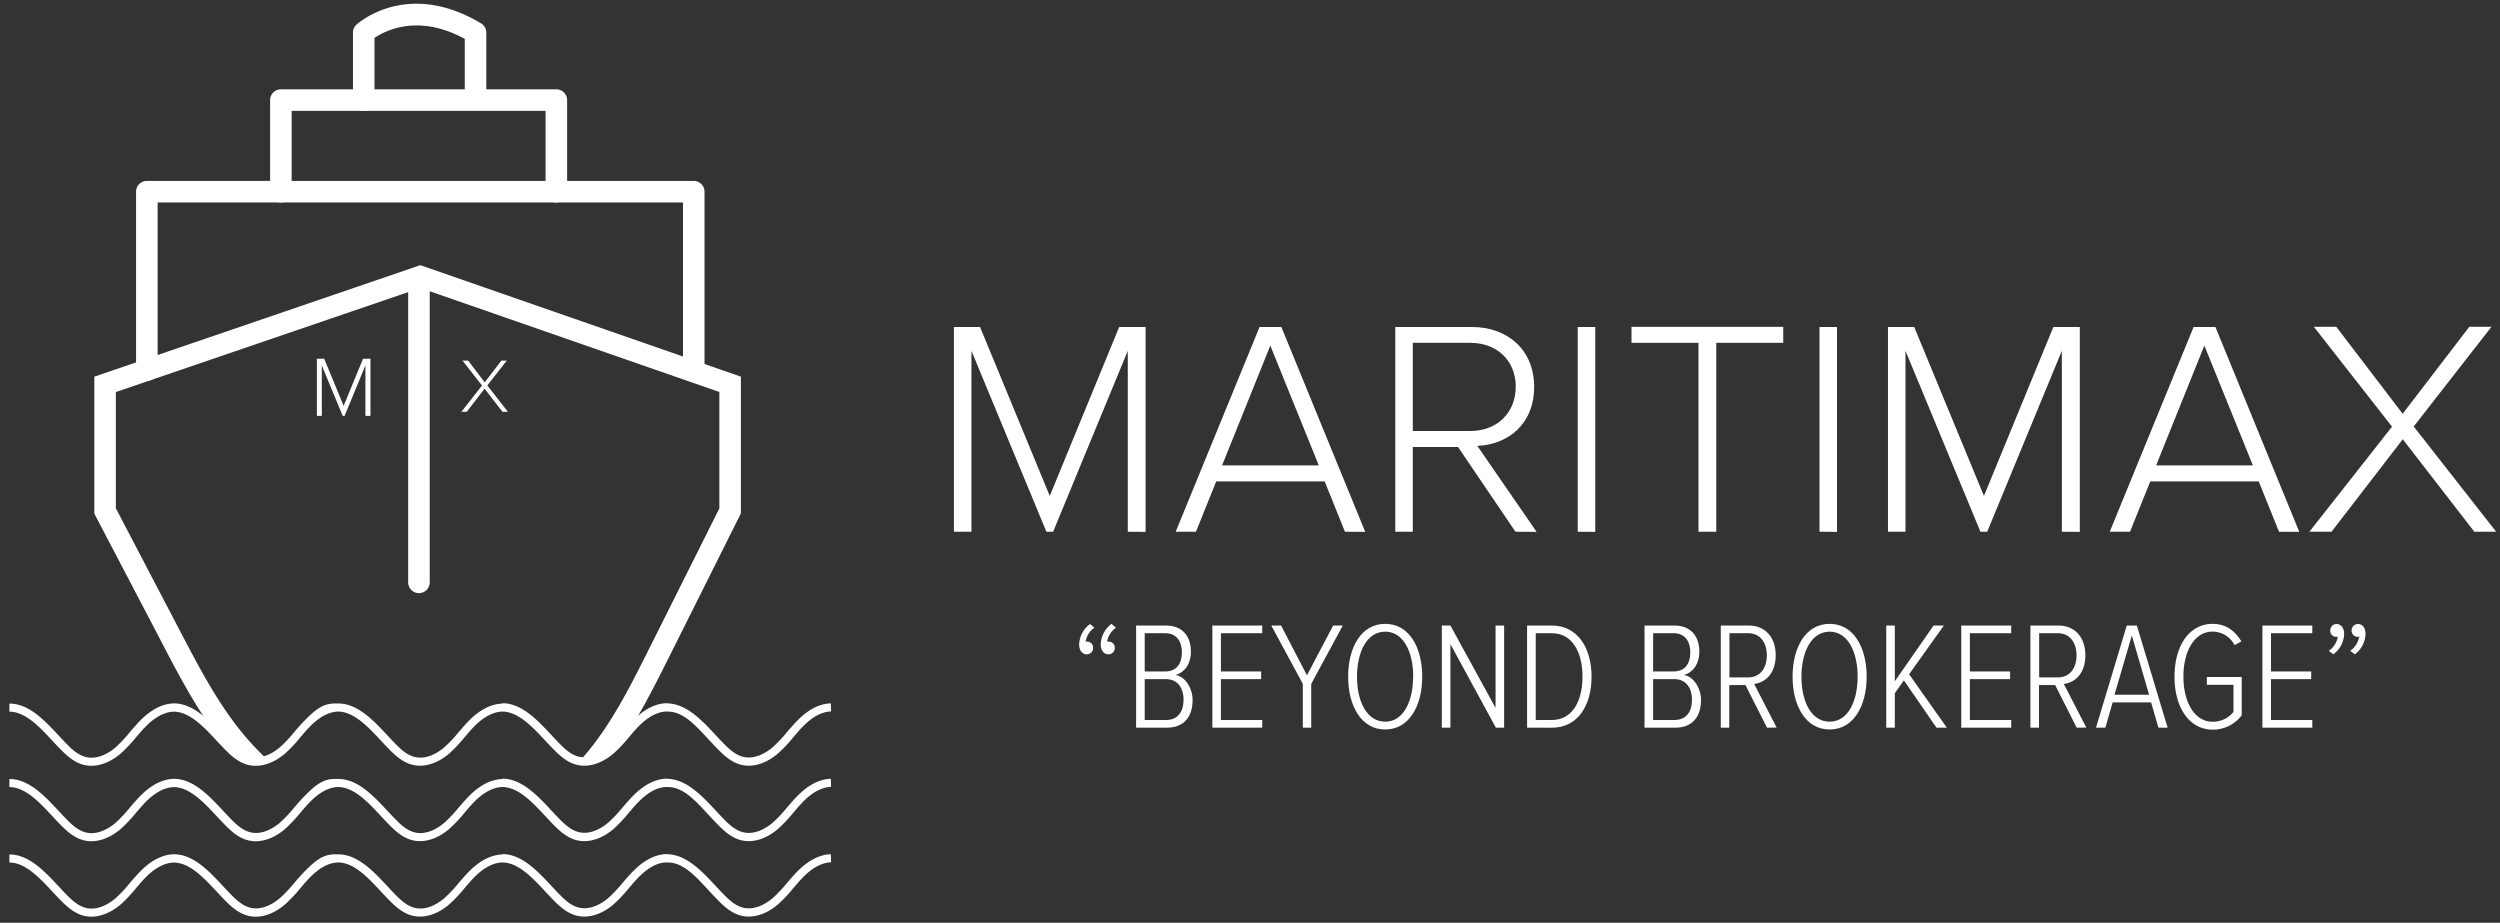 <?xml version="1.0" encoding="utf-8"?>
<svg id="master-artboard" viewBox="0 0 1407.67 519.547" version="1.1" xmlns="http://www.w3.org/2000/svg" x="0px" y="0px" style="enable-background:new 0 0 1400 980;" width="1407.67px" height="519.547px"><rect x="0" y="0" width="1407.67" height="519.547" fill="#333333" stroke="none"/><rect id="ee-background" x="0" y="0" width="1407.67" height="519.547" style="fill: white; fill-opacity: 0; pointer-events: none;" transform="matrix(1, 0, 0, 1, -16, 0)"/><g transform="matrix(1.517, 0, 0, 1.517, 5.314, 2.164)"><title>Asset 9</title><g id="Layer_2" data-name="Layer 2"><g id="Layer_1-2" data-name="Layer 1"><path class="cls-1" d="M152.51,97l-121,41.38v50.84l21.11,40.31q1.47,2.8,2.9,5.56c7.12,13.69,13.85,26.63,22.74,38.11,1.87,2.41,3.82,4.69,5.82,6.86a4.52,4.52,0,0,1,1.36.59A54.14,54.14,0,0,0,95.2,280a99.6,99.6,0,0,1-10.62-11.72c-8.46-10.91-15-23.54-22-36.9l-2.91-5.58L39.5,187.24V144.09l113-38.63,111,38.61v43.21L238.12,238c-8.31,16.63-15.92,31.82-27.2,43.86,2.88.31,4.82.39,7.55-1.08,2.54-1.37,4.7-3.52,7-5.25a6.65,6.65,0,0,1,.56-.36,6.41,6.41,0,0,1,1.39-1.41c6.72-9.95,12.23-20.93,17.86-32.18l26.22-52.45V138.38Z" style="fill: rgb(255, 255, 255);"/><path class="cls-1" d="M152,218.73a4,4,0,0,1-4-4v-112a4,4,0,0,1,8,0v112A4,4,0,0,1,152,218.73Z" style="fill: rgb(255, 255, 255);"/><path class="cls-1" d="M254,139.93a4,4,0,0,1-4-4V73.73H55v62.2a4,4,0,0,1-8,0V69.73a4,4,0,0,1,4-4H254a4,4,0,0,1,4,4v66.2A4,4,0,0,1,254,139.93Z" style="fill: rgb(255, 255, 255);"/><path class="cls-1" d="M203,73.73a4,4,0,0,1-4-4v-30H104.75v30a4,4,0,1,1-8,0v-34a4,4,0,0,1,4-4H203a4,4,0,0,1,4,4v34A4,4,0,0,1,203,73.73Z" style="fill: rgb(255, 255, 255);"/><path class="cls-1" d="M131.5,39.73a4,4,0,0,1-4-4v-25a4,4,0,0,1,1.31-3c.76-.7,19-16.82,46.25-.47A4,4,0,0,1,177,10.73v24a4,4,0,0,1-8,0V13c-17.4-9.47-29.59-3-33.5-.35v23A4,4,0,0,1,131.5,39.73Z" style="fill: rgb(255, 255, 255);"/><path class="cls-1" d="M183,315.73c-4.28.12-8.52,2.31-12.61,6.52-1.27,1.3-2.45,2.69-3.59,4a50,50,0,0,1-5.39,5.72c-1.71,1.46-6.2,4.75-11,3.56-2.69-.66-5-2.67-7-4.73-1-1-2.06-2.14-3.15-3.31-5.16-5.53-11-11.8-18.23-11.8h-1.5c-4.24.11-7,2.28-11.15,6.52-1.27,1.3-2.45,2.69-3.59,4a50,50,0,0,1-5.39,5.72c-1.71,1.46-6.2,4.75-11,3.56-2.69-.66-5-2.67-7-4.73-1-1-2.06-2.14-3.15-3.31-5.16-5.53-11-11.8-18.23-11.8h0c-4.28.12-8.52,2.31-12.61,6.52-1.27,1.3-2.45,2.69-3.59,4A50,50,0,0,1,39.37,332c-1.71,1.46-6.2,4.75-11,3.56-2.69-.66-5-2.67-7-4.73-1-1-2.06-2.14-3.15-3.31-5.16-5.53-11-11.8-18.23-11.8v3c5.92,0,11.29,5.76,16,10.85,1.11,1.19,2.17,2.32,3.22,3.38,2.37,2.37,5,4.68,8.43,5.53a11.69,11.69,0,0,0,2.78.33c3.58,0,7.41-1.58,10.86-4.53A52.56,52.56,0,0,0,47,328.23c1.12-1.3,2.26-2.66,3.46-3.89,2.42-2.49,6.21-5.48,10.52-5.61,5.91,0,11.28,5.76,16,10.85,1.12,1.19,2.17,2.32,3.22,3.38,2.37,2.37,5,4.68,8.43,5.53a11.69,11.69,0,0,0,2.78.33c3.58,0,7.41-1.58,10.86-4.53a52.56,52.56,0,0,0,5.72-6.06c1.12-1.3,2.26-2.66,3.46-3.89,3.55-3.65,7.08-5.55,10.5-5.65v0c5.92,0,11.29,5.76,16,10.85,1.11,1.19,2.17,2.32,3.22,3.38,2.37,2.37,5,4.68,8.43,5.53a11.69,11.69,0,0,0,2.78.33c3.58,0,7.41-1.58,10.86-4.53a52.56,52.56,0,0,0,5.72-6.06c1.12-1.3,2.26-2.66,3.46-3.89,2.42-2.49,6.21-5.48,10.52-5.61,5.91,0,11.28,5.76,16,10.85,1.12,1.19,2.17,2.32,3.22,3.38,2.37,2.37,5,4.68,8.43,5.53a11.69,11.69,0,0,0,2.78.33c3.58,0,7.41-1.58,10.86-4.53a52.56,52.56,0,0,0,5.72-6.06c1.12-1.3,2.26-2.66,3.46-3.89a26.48,26.48,0,0,1,2.73-2.46,17.76,17.76,0,0,1,2.71-1.77,13.24,13.24,0,0,1,2.69-1.07,10.35,10.35,0,0,1,3.68-.26,9.51,9.51,0,0,1,2,.37,12.6,12.6,0,0,1,2.61,1.14,18.34,18.34,0,0,1,2.5,1.7c.83.66,1.63,1.37,2.4,2.1s1.57,1.56,2.33,2.36,1.53,1.63,2.29,2.45l.62.68c1.12,1.19,2.17,2.32,3.22,3.38,2.37,2.37,5,4.68,8.43,5.53a11.69,11.69,0,0,0,2.78.33c3.58,0,7.41-1.58,10.86-4.53a52.56,52.56,0,0,0,5.72-6.06c1.12-1.3,2.26-2.66,3.46-3.89,3.56-3.66,7.1-5.56,10.53-5.66l-.09-3c-4.23.12-8.47,2.32-12.59,6.56-1.27,1.3-2.45,2.69-3.59,4a50,50,0,0,1-5.39,5.72c-1.71,1.46-6.2,4.75-11,3.56-2.69-.66-5-2.67-7-4.73-1-1-2.06-2.14-3.15-3.31-.73-.78-1.45-1.56-2.19-2.33s-1.51-1.55-2.29-2.3-1.57-1.48-2.39-2.17a31.24,31.24,0,0,0-2.5-1.92,22.31,22.31,0,0,0-2.63-1.54,15.22,15.22,0,0,0-2.77-1.06,12.92,12.92,0,0,0-3.44-.48h.46a6.84,6.84,0,0,0-1.5,0c-.5.05-1,.16-1.49.25a14.14,14.14,0,0,0-2.76.9,17.8,17.8,0,0,0-2.75,1.49,23.89,23.89,0,0,0-2.73,2.07c-.66.57-1.28,1.18-1.9,1.8-1.27,1.3-2.45,2.69-3.59,4a50,50,0,0,1-5.39,5.72c-1.71,1.46-6.2,4.75-11,3.56-2.69-.66-5-2.67-7-4.73-1-1-2.06-2.14-3.15-3.31-5.16-5.53-11-11.8-18.23-11.8" style="fill: rgb(255, 255, 255);"/><path class="cls-1" d="M183,287.73c-4.28.12-8.52,2.31-12.61,6.52-1.27,1.3-2.45,2.69-3.59,4a50,50,0,0,1-5.39,5.72c-1.71,1.46-6.2,4.75-11,3.56-2.69-.66-5-2.67-7-4.73-1-1-2.06-2.14-3.15-3.31-5.16-5.53-11-11.8-18.23-11.8h-1.5c-4.24.11-7,2.28-11.15,6.52-1.27,1.3-2.45,2.69-3.59,4a50,50,0,0,1-5.39,5.72c-1.71,1.46-6.2,4.75-11,3.56-2.69-.66-5-2.67-7-4.73-1-1-2.06-2.14-3.15-3.31-5.16-5.53-11-11.8-18.23-11.8h0c-4.28.12-8.52,2.31-12.61,6.52-1.27,1.3-2.45,2.69-3.59,4A50,50,0,0,1,39.37,304c-1.71,1.46-6.2,4.75-11,3.56-2.69-.66-5-2.67-7-4.73-1-1-2.06-2.14-3.15-3.31-5.16-5.53-11-11.8-18.23-11.8v3c5.92,0,11.29,5.76,16,10.85,1.11,1.19,2.17,2.32,3.22,3.38,2.37,2.37,5,4.68,8.43,5.53a11.69,11.69,0,0,0,2.78.33c3.58,0,7.41-1.58,10.86-4.53A52.56,52.56,0,0,0,47,300.23c1.12-1.3,2.26-2.66,3.46-3.89,2.42-2.49,6.21-5.48,10.52-5.61,5.91,0,11.28,5.76,16,10.85,1.12,1.19,2.17,2.32,3.22,3.38,2.37,2.37,5,4.68,8.43,5.53a11.69,11.69,0,0,0,2.78.33c3.58,0,7.41-1.58,10.86-4.53a52.56,52.56,0,0,0,5.72-6.06c1.12-1.3,2.26-2.66,3.46-3.89,3.55-3.65,7.08-5.55,10.5-5.65v0c5.92,0,11.29,5.76,16,10.85,1.11,1.19,2.17,2.32,3.22,3.38,2.37,2.37,5,4.68,8.43,5.53a11.69,11.69,0,0,0,2.78.33c3.58,0,7.41-1.58,10.86-4.53a52.56,52.56,0,0,0,5.72-6.06c1.12-1.3,2.26-2.66,3.46-3.89,2.42-2.49,6.21-5.48,10.52-5.61,5.91,0,11.28,5.76,16,10.85,1.12,1.19,2.17,2.32,3.22,3.38,2.37,2.37,5,4.68,8.43,5.53a11.69,11.69,0,0,0,2.78.33c3.58,0,7.41-1.58,10.86-4.53a52.56,52.56,0,0,0,5.72-6.06c1.12-1.3,2.26-2.66,3.46-3.89a26.48,26.48,0,0,1,2.73-2.46,17.76,17.76,0,0,1,2.71-1.77,13.24,13.24,0,0,1,2.69-1.07,10.35,10.35,0,0,1,3.68-.26,9.51,9.51,0,0,1,2,.37,12.6,12.6,0,0,1,2.61,1.14,18.34,18.34,0,0,1,2.5,1.7c.83.66,1.63,1.37,2.4,2.1s1.57,1.56,2.33,2.36,1.53,1.63,2.29,2.45l.62.68c1.12,1.19,2.17,2.32,3.22,3.38,2.37,2.37,5,4.68,8.43,5.53a11.69,11.69,0,0,0,2.78.33c3.58,0,7.41-1.58,10.86-4.53a52.56,52.56,0,0,0,5.72-6.06c1.12-1.3,2.26-2.66,3.46-3.89,3.56-3.66,7.1-5.56,10.53-5.66l-.09-3c-4.23.12-8.47,2.32-12.59,6.56-1.27,1.3-2.45,2.69-3.59,4a50,50,0,0,1-5.39,5.72c-1.71,1.46-6.2,4.75-11,3.56-2.69-.66-5-2.67-7-4.73-1-1-2.06-2.14-3.15-3.31-.73-.78-1.45-1.56-2.19-2.33s-1.51-1.55-2.29-2.3-1.57-1.48-2.39-2.17a31.24,31.24,0,0,0-2.5-1.92,22.31,22.31,0,0,0-2.63-1.54,15.22,15.22,0,0,0-2.77-1.06,12.92,12.92,0,0,0-3.44-.48h.46a6.84,6.84,0,0,0-1.5,0c-.5.05-1,.16-1.49.25a14.14,14.14,0,0,0-2.76.9,17.8,17.8,0,0,0-2.75,1.49,23.89,23.89,0,0,0-2.73,2.07c-.66.57-1.28,1.18-1.9,1.8-1.27,1.3-2.45,2.69-3.59,4a50,50,0,0,1-5.39,5.72c-1.71,1.46-6.2,4.75-11,3.56-2.69-.66-5-2.67-7-4.73-1-1-2.06-2.14-3.15-3.31-5.16-5.53-11-11.8-18.23-11.8" style="fill: rgb(255, 255, 255);"/><path class="cls-1" d="M183,259.73c-4.28.12-8.52,2.31-12.61,6.52-1.27,1.3-2.45,2.69-3.59,4a50,50,0,0,1-5.39,5.72c-1.71,1.46-6.2,4.75-11,3.56-2.69-.66-5-2.67-7-4.73-1-1-2.06-2.14-3.15-3.31-5.16-5.53-11-11.8-18.23-11.8h-1.5c-4.24.11-7,2.28-11.15,6.52-1.27,1.3-2.45,2.69-3.59,4a50,50,0,0,1-5.39,5.72c-1.71,1.46-6.2,4.75-11,3.56-2.69-.66-5-2.67-7-4.73-1-1-2.06-2.14-3.15-3.31-5.16-5.53-11-11.8-18.23-11.8h0c-4.28.12-8.52,2.31-12.61,6.52-1.27,1.3-2.45,2.69-3.59,4A50,50,0,0,1,39.37,276c-1.71,1.46-6.2,4.75-11,3.56-2.69-.66-5-2.67-7-4.73-1-1-2.06-2.14-3.15-3.31-5.16-5.53-11-11.8-18.23-11.8v3c5.92,0,11.29,5.76,16,10.85,1.11,1.19,2.17,2.32,3.22,3.38,2.37,2.37,5,4.68,8.43,5.53a11.69,11.69,0,0,0,2.78.33c3.58,0,7.41-1.58,10.86-4.53A52.56,52.56,0,0,0,47,272.23c1.12-1.3,2.26-2.66,3.46-3.89,2.42-2.49,6.21-5.48,10.52-5.61,5.91,0,11.28,5.76,16,10.85,1.12,1.19,2.17,2.32,3.22,3.38,2.37,2.37,5,4.68,8.43,5.53a11.69,11.69,0,0,0,2.78.33c3.58,0,7.41-1.58,10.86-4.53a52.56,52.56,0,0,0,5.72-6.06c1.12-1.3,2.26-2.66,3.46-3.89,3.55-3.65,7.08-5.55,10.5-5.65v0c5.92,0,11.29,5.76,16,10.85,1.11,1.19,2.17,2.32,3.22,3.38,2.37,2.37,5,4.68,8.43,5.53a11.69,11.69,0,0,0,2.78.33c3.58,0,7.41-1.58,10.86-4.53a52.56,52.56,0,0,0,5.72-6.06c1.12-1.3,2.26-2.66,3.46-3.89,2.42-2.49,6.21-5.48,10.52-5.61,5.91,0,11.28,5.76,16,10.85,1.12,1.19,2.17,2.32,3.22,3.38,2.37,2.37,5,4.68,8.43,5.53a11.69,11.69,0,0,0,2.78.33c3.58,0,7.41-1.58,10.86-4.53a52.56,52.56,0,0,0,5.72-6.06c1.12-1.3,2.26-2.66,3.46-3.89a26.48,26.48,0,0,1,2.73-2.46,17.76,17.76,0,0,1,2.71-1.77,13.24,13.24,0,0,1,2.69-1.07,10.35,10.35,0,0,1,3.68-.26,9.51,9.51,0,0,1,2,.37,12.6,12.6,0,0,1,2.61,1.14,18.34,18.34,0,0,1,2.5,1.7c.83.66,1.63,1.37,2.4,2.1s1.57,1.56,2.33,2.36,1.53,1.63,2.29,2.45l.62.68c1.12,1.19,2.17,2.32,3.22,3.38,2.37,2.37,5,4.68,8.43,5.53a11.69,11.69,0,0,0,2.78.33c3.58,0,7.41-1.58,10.86-4.53a52.56,52.56,0,0,0,5.72-6.06c1.12-1.3,2.26-2.66,3.46-3.89,3.56-3.66,7.1-5.56,10.53-5.66l-.09-3c-4.23.12-8.47,2.32-12.59,6.56-1.27,1.3-2.45,2.69-3.59,4a50,50,0,0,1-5.39,5.72c-1.71,1.46-6.2,4.75-11,3.56-2.69-.66-5-2.67-7-4.73-1-1-2.06-2.14-3.15-3.31-.73-.78-1.45-1.56-2.19-2.33s-1.51-1.55-2.29-2.3-1.57-1.48-2.39-2.17a31.24,31.24,0,0,0-2.5-1.92,22.31,22.31,0,0,0-2.63-1.54,15.22,15.22,0,0,0-2.77-1.06,12.92,12.92,0,0,0-3.44-.48h.46a6.84,6.84,0,0,0-1.5,0c-.5.05-1,.16-1.49.25a14.14,14.14,0,0,0-2.76.9,17.8,17.8,0,0,0-2.75,1.49,23.89,23.89,0,0,0-2.73,2.07c-.66.57-1.28,1.18-1.9,1.8-1.27,1.3-2.45,2.69-3.59,4a50,50,0,0,1-5.39,5.72c-1.71,1.46-6.2,4.75-11,3.56-2.69-.66-5-2.67-7-4.73-1-1-2.06-2.14-3.15-3.31-5.16-5.53-11-11.8-18.23-11.8" style="fill: rgb(255, 255, 255);"/><path d="M415.1,195.94V128.79l-27.71,67.15h-2.5l-27.82-67.15v67.15h-6.5v-76h9.69l25.88,62.71,25.77-62.71h9.8v76.05Z" style="fill: rgb(255, 255, 255);"/><path d="M495.7,195.94l-7.52-18.69H447.93l-7.53,18.69h-7.52l31.13-76h8.09l31.13,76.05ZM468,126.85l-17.9,44.47H486Z" style="fill: rgb(255, 255, 255);"/><path d="M559,195.94l-21.33-31.46H520.89v31.46h-6.5v-76h28.4c13.11,0,23.14,8.33,23.14,22.24s-9.8,21.43-21.09,21.89l22,31.92Zm.11-53.81c0-9.58-6.84-16.31-16.88-16.31H520.89v32.73h21.32C552.25,158.55,559.09,151.71,559.09,142.13Z" style="fill: rgb(255, 255, 255);"/><path d="M582.11,195.94v-76h6.5v76.05Z" style="fill: rgb(255, 255, 255);"/><path d="M626.92,195.94V125.82H602.07v-5.93h56.32v5.93H633.53v70.12Z" style="fill: rgb(255, 255, 255);"/><path d="M671.84,195.94v-76h6.5v76.05Z" style="fill: rgb(255, 255, 255);"/><path d="M761.8,195.94V128.79l-27.71,67.15h-2.51l-27.82-67.15v67.15h-6.5v-76H707l25.88,62.71,25.77-62.71h9.81v76.05Z" style="fill: rgb(255, 255, 255);"/><path d="M842.4,195.94l-7.53-18.69H794.62l-7.52,18.69h-7.53l31.13-76h8.1l31.12,76.05Zm-27.71-69.09-17.9,44.47h35.92Z" style="fill: rgb(255, 255, 255);"/><path d="M914.9,195.94l-26.56-34.32-26.45,34.32h-8.21l30.67-39-29-37.06h8.32l24.63,32.27,24.74-32.27h8.21l-28.85,37L923,195.94Z" style="fill: rgb(255, 255, 255);"/><path d="M132.13,152.94V134.21l-7.73,18.73h-.7l-7.76-18.73v18.73h-1.82V131.73h2.71l7.22,17.49,7.19-17.49H134v21.21Z" style="fill: rgb(255, 255, 255);"/><path d="M183,151.42l-6.64-8.57-6.61,8.57h-2l7.66-9.74-7.24-9.26h2.08l6.16,8.06,6.18-8.06h2l-7.21,9.23,7.64,9.77Z" style="fill: rgb(255, 255, 255);"/><path d="M401.09,230.19l1.64,1.36a7.74,7.74,0,0,0-3.29,5.23,4.15,4.15,0,0,1,.57-.06,2.21,2.21,0,0,1,2.21,2.33,2.33,2.33,0,0,1-2.38,2.39c-1.48,0-2.79-1.31-2.79-3.64A9.81,9.81,0,0,1,401.09,230.19Zm8,0,1.65,1.36a7.75,7.75,0,0,0-3.3,5.23c.06,0,.4-.06.57-.06a2.26,2.26,0,0,1,2.27,2.33,2.36,2.36,0,0,1-2.38,2.39c-1.54,0-2.84-1.31-2.84-3.64A9.8,9.8,0,0,1,409,230.19Z" style="fill: rgb(255, 255, 255);"/><path d="M418.19,268.66v-37.9h11.19c5.63,0,9.15,3.63,9.15,9.66,0,4.77-2.5,7.78-5.68,8.69,3.58.57,6.31,4.89,6.31,9.32,0,6.31-3.36,10.23-9.49,10.23Zm17-27.9c0-3.92-1.82-7.16-6.19-7.16h-7.62v14.2H429C433.36,247.8,435.18,244.68,435.18,240.76Zm.62,17.44c0-3.92-2-7.56-6.59-7.56h-7.84v15.18h7.84C433.64,265.82,435.8,262.86,435.8,258.2Z" style="fill: rgb(255, 255, 255);"/><path d="M446.49,268.66v-37.9H465v2.84H449.67v14.2h14.94v2.84H449.67v15.18H465v2.84Z" style="fill: rgb(255, 255, 255);"/><path d="M480.07,268.66V252.41l-11.71-21.65H472l9.6,18.46,9.72-18.46h3.58l-11.71,21.65v16.25Z" style="fill: rgb(255, 255, 255);"/><path d="M496.89,249.74c0-10.86,4.83-19.61,13.75-19.61s13.75,8.75,13.75,19.61-4.89,19.6-13.75,19.6S496.89,260.59,496.89,249.74Zm24.15,0c0-9.32-3.7-16.71-10.4-16.71s-10.46,7.39-10.46,16.71,3.7,16.7,10.46,16.7S521,258.94,521,249.74Z" style="fill: rgb(255, 255, 255);"/><path d="M551.72,268.66l-16.87-31v31h-3.19v-37.9h3.19l16.76,30.57V230.76h3.18v37.9Z" style="fill: rgb(255, 255, 255);"/><path d="M563.31,268.66v-37.9h9.21c9.55,0,14.72,8.29,14.72,19s-5.17,18.92-14.72,18.92Zm20.57-18.92c0-9-3.75-16.14-11.36-16.14h-6v32.22h6C580.13,265.82,583.88,258.77,583.88,249.74Z" style="fill: rgb(255, 255, 255);"/><path d="M606.9,268.66v-37.9h11.19c5.63,0,9.15,3.63,9.15,9.66,0,4.77-2.5,7.78-5.68,8.69,3.58.57,6.31,4.89,6.31,9.32,0,6.31-3.36,10.23-9.49,10.23Zm17-27.9c0-3.92-1.82-7.16-6.2-7.16h-7.61v14.2h7.61C622.07,247.8,623.89,244.68,623.89,240.76Zm.62,17.44c0-3.92-2-7.56-6.59-7.56h-7.84v15.18h7.84C622.35,265.82,624.51,262.86,624.51,258.2Z" style="fill: rgb(255, 255, 255);"/><path d="M652.36,268.66l-8-15.8h-6v15.8H635.2v-37.9h10.51c5.68,0,9.88,4.09,9.88,11s-3.92,10.17-8,10.68l8.35,16.2Zm-.06-26.82c0-4.83-2.56-8.24-6.88-8.24h-7V250h7C649.74,250,652.3,246.61,652.3,241.84Z" style="fill: rgb(255, 255, 255);"/><path d="M661.85,249.74c0-10.86,4.83-19.61,13.75-19.61s13.75,8.75,13.75,19.61-4.89,19.6-13.75,19.6S661.85,260.59,661.85,249.74Zm24.15,0c0-9.32-3.7-16.71-10.4-16.71s-10.46,7.39-10.46,16.71,3.69,16.7,10.46,16.7S686,258.94,686,249.74Z" style="fill: rgb(255, 255, 255);"/><path d="M715.26,268.66l-12.1-17.56-3.36,4.77v12.79h-3.18v-37.9h3.18v20.68l14.38-20.68H718l-12.9,18.07,14,19.83Z" style="fill: rgb(255, 255, 255);"/><path d="M724.46,268.66v-37.9H743v2.84H727.65v14.2h14.94v2.84H727.65v15.18H743v2.84Z" style="fill: rgb(255, 255, 255);"/><path d="M767.31,268.66l-8-15.8h-6v15.8h-3.18v-37.9h10.51c5.68,0,9.89,4.09,9.89,11s-3.92,10.17-8,10.68l8.36,16.2Zm-.06-26.82c0-4.83-2.55-8.24-6.87-8.24h-7V250h7C764.7,250,767.25,246.61,767.25,241.84Z" style="fill: rgb(255, 255, 255);"/><path d="M797.65,268.66l-2.72-9.38H780.66l-2.72,9.38h-3.47l11.42-37.9h3.75l11.42,37.9Zm-9.88-34.21-6.43,22h12.85Z" style="fill: rgb(255, 255, 255);"/><path d="M803.62,249.74c0-11.71,5.62-19.61,14.15-19.61,5.11,0,8.41,2.79,10.68,6.54L825.89,238a9.21,9.21,0,0,0-8.12-5c-6.59,0-10.85,7-10.85,16.71s4.26,16.76,10.85,16.76a9.88,9.88,0,0,0,7.73-3.64V252.75h-9.89v-2.9h12.95v14.2a13.29,13.29,0,0,1-10.79,5.35C809.24,269.4,803.62,261.38,803.62,249.74Z" style="fill: rgb(255, 255, 255);"/><path d="M836.24,268.66v-37.9h18.52v2.84H839.42v14.2h14.94v2.84H839.42v15.18h15.34v2.84Z" style="fill: rgb(255, 255, 255);"/><path d="M862.54,241.44l-1.64-1.31a8.07,8.07,0,0,0,3.35-5.28,5.29,5.29,0,0,1-.57.11,2.27,2.27,0,0,1-2.27-2.39,2.36,2.36,0,0,1,2.38-2.38c1.48,0,2.79,1.3,2.79,3.63A9.66,9.66,0,0,1,862.54,241.44Zm8,0-1.71-1.31a8,8,0,0,0,3.35-5.28,4.59,4.59,0,0,1-.56.11,2.31,2.31,0,0,1-2.28-2.39,2.37,2.37,0,0,1,2.39-2.38c1.53,0,2.78,1.3,2.78,3.63A9.77,9.77,0,0,1,870.56,241.44Z" style="fill: rgb(255, 255, 255);"/></g></g></g></svg>